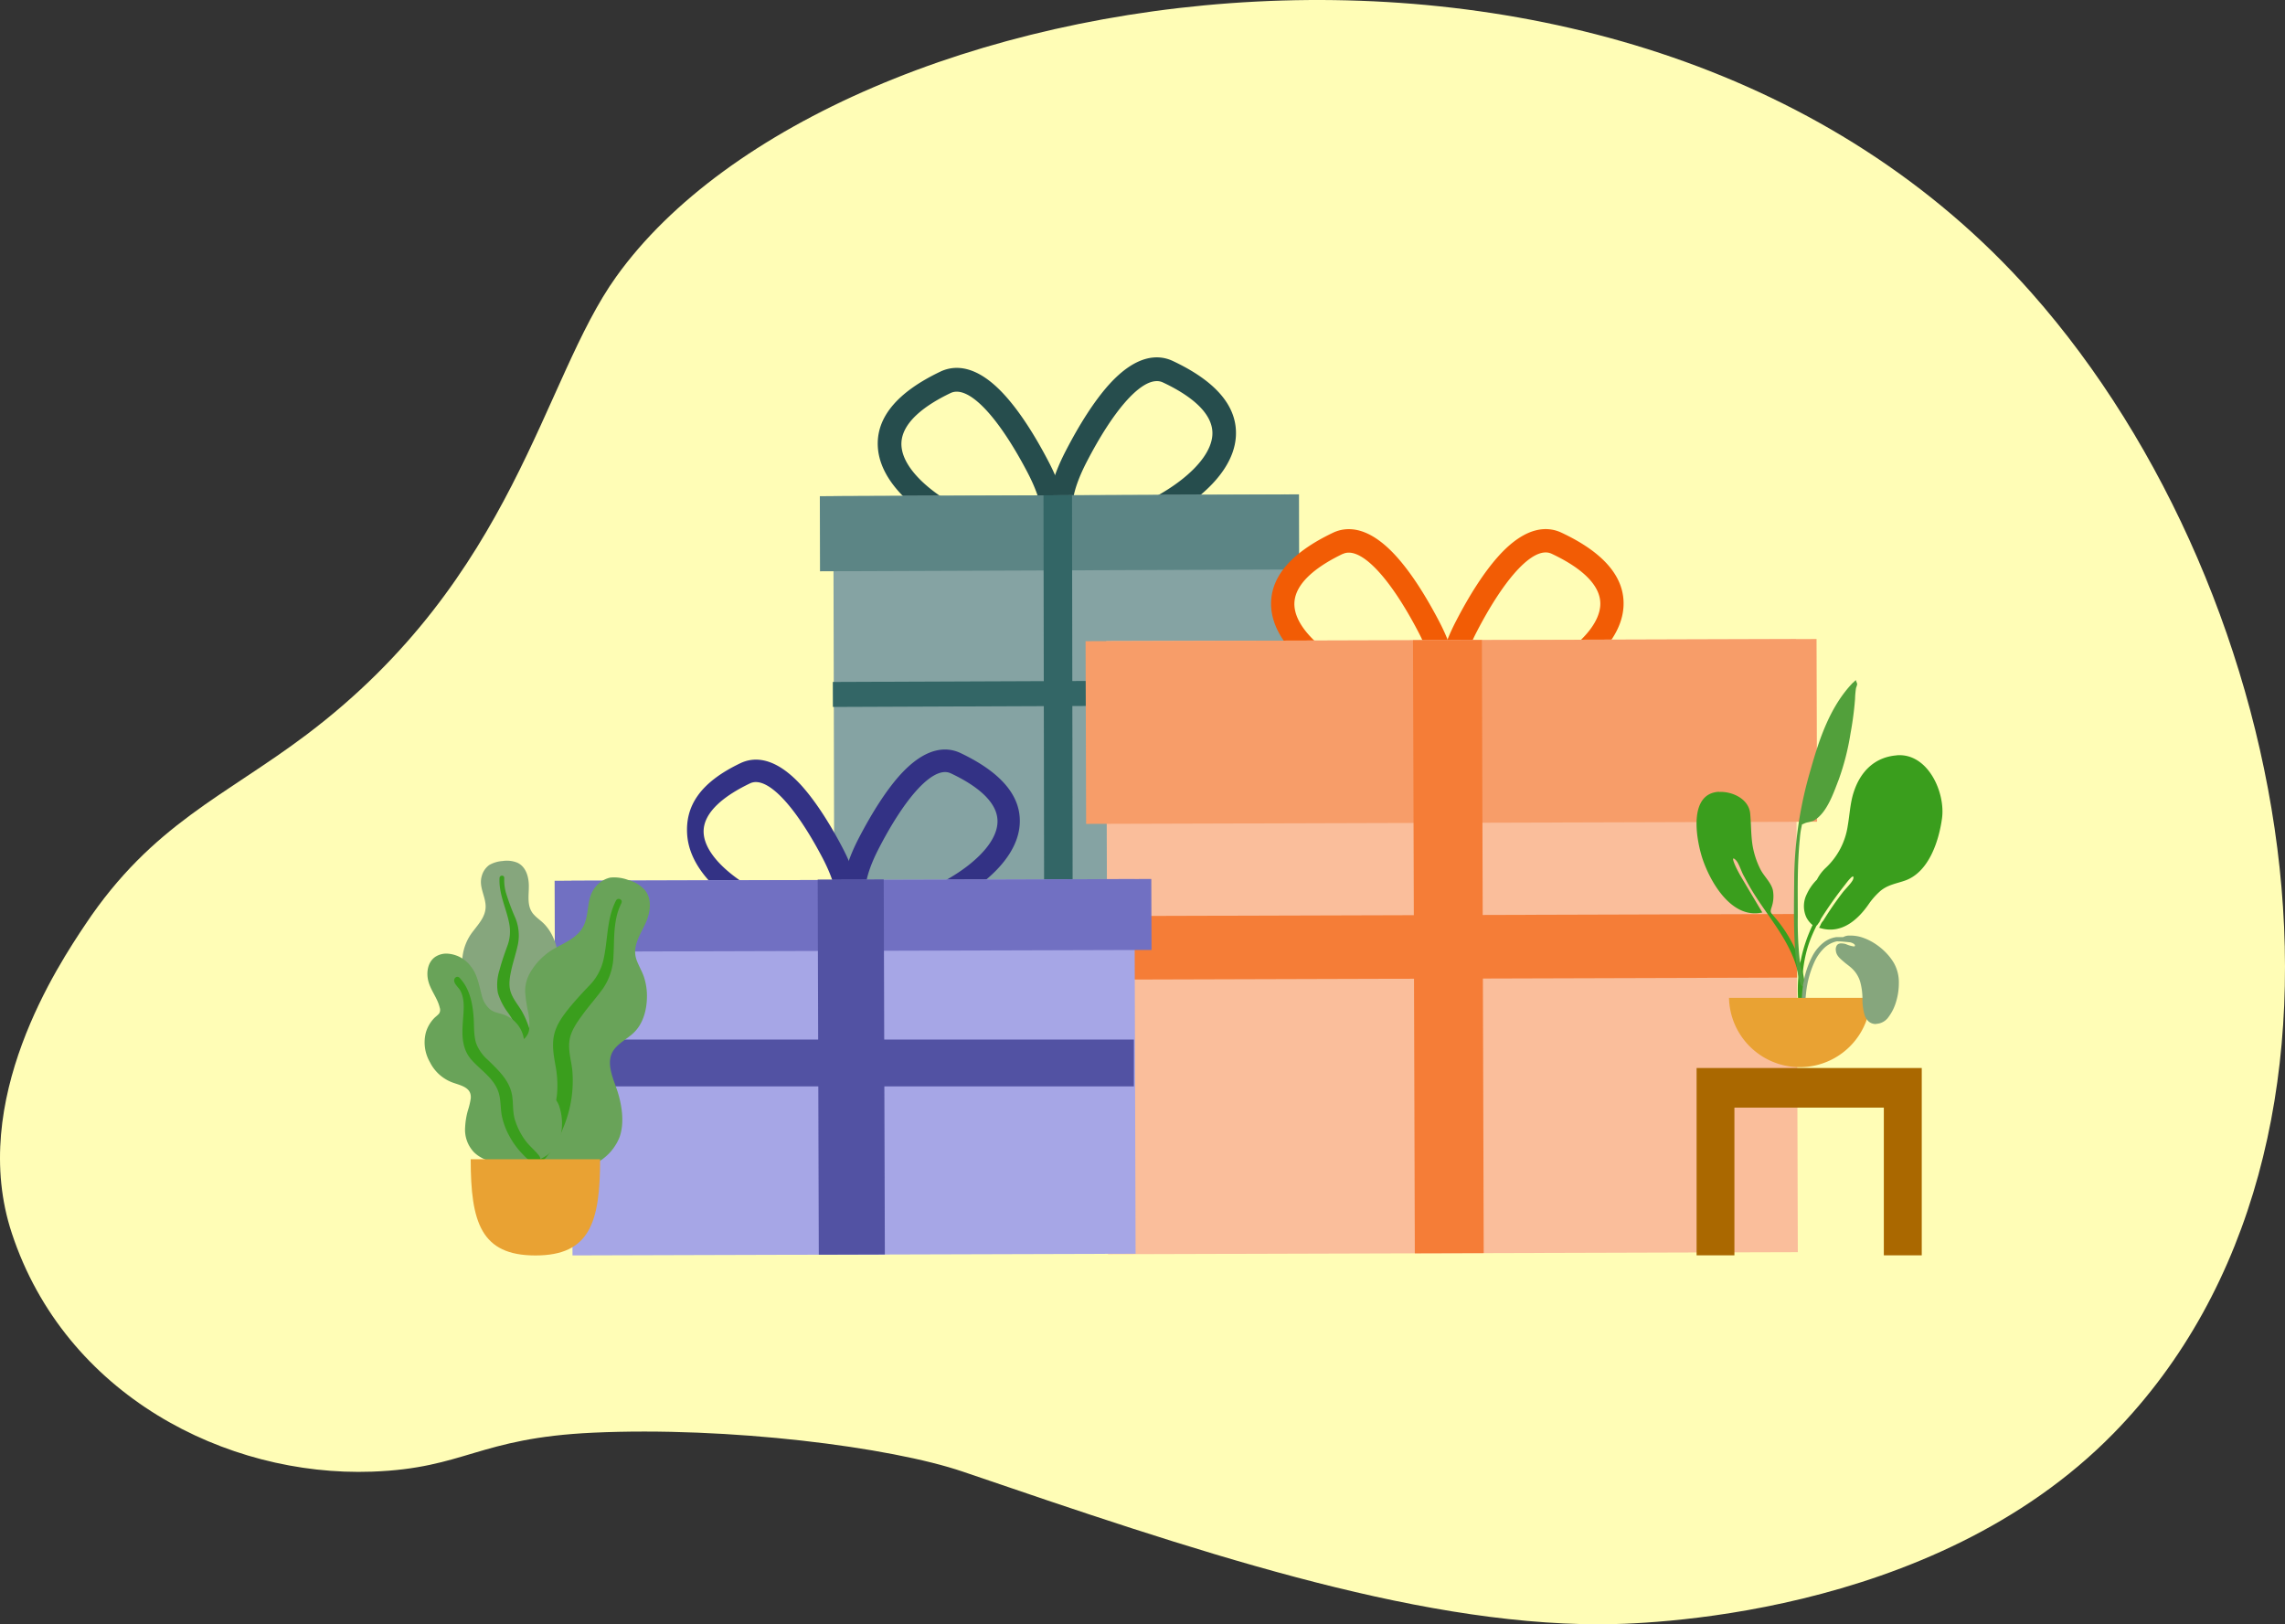 <svg xmlns="http://www.w3.org/2000/svg" viewBox="0 0 700.88 498.28"><rect x="0" y="0" width="700.88" height="498.28" fill="#333333" stroke="none"/><defs><style>.cls-1{fill:#fffdb6;}.cls-2{fill:#264d4d;}.cls-3{fill:#85a3a3;}.cls-4{fill:#5c8585;}.cls-5{fill:#366;}.cls-6{fill:#f25c05;}.cls-7{fill:#fabe9b;}.cls-8{fill:#f79d69;}.cls-9{fill:#f57d37;}.cls-10{fill:#333285;}.cls-11{fill:#a6a6e6;}.cls-12{fill:#7170c2;}.cls-13{fill:#5252a3;}.cls-14{fill:#86a67d;}.cls-15{fill:#3a9e1d;}.cls-16{fill:#69a359;}.cls-17{fill:#e9a233;}.cls-18{fill:#aa6800;}.cls-19{fill:#52a03b;}</style></defs><g id="Layer_2" data-name="Layer 2"><g id="Illustration"><g id="back"><path class="cls-1" d="M114.1,451.45C69.27,453.06,20,427.88,3.64,378.35-9.87,337.55,18,295.82,26.23,283.51c20.51-30.72,42.89-39.33,67.87-58.2C158,177.05,166.26,116.61,189,84.9,255.84-8.54,500.76-48.4,623.11,89.82c82.27,92.94,112.31,260.82,25.2,349.86-55.94,57.17-146.1,58.6-157.7,58.6-58,0-125.48-23-195.27-46.83-22.14-7.55-71.84-13.88-113.5-11.95C146.61,441.13,142.62,450.43,114.1,451.45Z"/></g><g id="Gifts"><g id="Gift3"><path class="cls-2" d="M333.71,166.34c-4.25,0-7.4-1.23-9.51-3.73-5.07-6-1.34-16.48,2.67-24.24,4.4-8.52,8.79-15.27,13-20.06,8.75-9.86,15.64-9.56,19.88-7.57h0c13.4,6.3,19.9,14.09,19.33,23.18-.86,13.55-18,25.14-33.63,30.17A39.71,39.71,0,0,1,333.71,166.34Zm21.13-49.43c-5.43,0-13.43,9.14-21.52,24.79-4.54,8.77-5.07,14.47-3.58,16.22.56.67,3.22,2.59,13.52-.74,13.6-4.39,28-14.46,28.61-23.72.46-7.24-8-12.78-15.17-16.14A4.21,4.21,0,0,0,354.84,116.91Z"/><path class="cls-2" d="M314.86,169.46a39.88,39.88,0,0,1-11.8-2.18c-15.62-4.94-32.85-16.43-33.79-30-.63-9.09,5.83-16.92,19.19-23.29h0c4.23-2,11.12-2.36,19.92,7.45,4.28,4.77,8.71,11.49,13.16,20,4.06,7.74,7.84,18.23,2.81,24.23C322.25,168.19,319.11,169.45,314.86,169.46Zm-23.28-48.89c-7.15,3.41-15.57,9-15.07,16.24.64,9.25,15.12,19.24,28.74,23.55,10.33,3.27,13,1.33,13.53.66,1.48-1.76.92-7.45-3.67-16.2-9.18-17.5-18.19-26.79-23.53-24.25Z"/><polygon class="cls-3" points="394.57 273.32 255.88 273.85 255.61 152.19 394.3 151.66 394.57 273.32"/><polygon class="cls-4" points="398.49 174.69 251.52 175.25 251.47 152.21 398.44 151.65 398.49 174.69"/><polygon class="cls-5" points="329.01 273.58 320.26 273.61 320.07 151.94 328.82 151.91 329.01 273.58"/><polygon class="cls-5" points="255.47 216.87 255.45 209.2 394.77 208.64 394.79 216.31 255.47 216.87"/></g><g id="Gift2"><path class="cls-6" d="M453.31,218.09c-4.18,0-7.27-1.2-9.35-3.66-5-5.88-1.33-16.22,2.62-23.85,4.33-8.38,8.65-15,12.83-19.73,8.61-9.7,15.39-9.4,19.56-7.44h0c13.18,6.19,19.57,13.86,19,22.79-.85,13.33-17.74,24.73-33.08,29.68A38.88,38.88,0,0,1,453.31,218.09Zm20.79-48.62c-5.34,0-13.21,9-21.17,24.39-4.46,8.63-5,14.23-3.53,15.95.56.66,3.17,2.55,13.31-.72,13.38-4.32,27.56-14.23,28.14-23.34.45-7.12-7.86-12.57-14.92-15.88A4.22,4.22,0,0,0,474.1,169.47Z"/><path class="cls-6" d="M434.77,218a38.93,38.93,0,0,1-11.6-2.14c-15.37-4.86-32.33-16.16-33.25-29.49-.62-8.93,5.73-16.64,18.88-22.91h0c4.16-2,10.94-2.32,19.6,7.33,4.21,4.69,8.56,11.31,12.94,19.66,4,7.61,7.71,17.93,2.77,23.84C442,216.78,439,218,434.77,218Zm-22.9-48.09c-7,3.36-15.32,8.85-14.82,16,.63,9.1,14.87,18.93,28.27,23.17,10.16,3.22,12.76,1.31,13.31.65,1.45-1.73.9-7.33-3.61-15.93-9-17.22-17.9-26.36-23.15-23.86Z"/><rect class="cls-7" x="339.56" y="196.39" width="211.59" height="188.08" transform="translate(-0.84 1.29) rotate(-0.17)"/><rect class="cls-8" x="333.05" y="196.39" width="224.21" height="56.05" transform="translate(-0.65 1.29) rotate(-0.17)"/><rect class="cls-9" x="432.08" y="181.1" width="19.5" height="218.67" transform="translate(730.98 -152.23) rotate(89.83)"/><rect class="cls-9" x="433.67" y="196.39" width="21.13" height="188.08" transform="translate(-0.84 1.29) rotate(-0.17)"/></g><g id="Gift1"><path class="cls-10" d="M269.89,283.54c-4,0-7-1.16-9-3.52-4.78-5.64-1.27-15.57,2.52-22.91,4.17-8,8.31-14.42,12.33-19,8.26-9.31,14.77-9,18.78-7.15h0c12.66,6,18.8,13.32,18.26,21.9-.81,12.81-17,23.75-31.77,28.51A37.78,37.78,0,0,1,269.89,283.54Zm20-46.7c-5.13,0-12.69,8.64-20.33,23.42-4.29,8.29-4.79,13.67-3.39,15.33.54.63,3.05,2.45,12.78-.7,12.85-4.15,26.48-13.66,27-22.41.44-6.85-7.55-12.07-14.33-15.26A4.15,4.15,0,0,0,289.85,236.84Z"/><path class="cls-10" d="M252.08,286.49a37.57,37.57,0,0,1-11.15-2.05c-14.76-4.67-29.27-15.6-30.15-28.4-.6-8.58,3.73-15.91,16.35-21.93h0c4-1.9,10.51-2.23,18.83,7,4,4.5,8.22,10.86,12.43,18.88,3.83,7.31,7.41,17.22,2.66,22.89C259.06,285.29,256.1,286.48,252.08,286.49Zm-22-46.19c-6.75,3.22-14.71,8.5-14.24,15.34.61,8.74,14.29,18.18,27.16,22.26,9.76,3.08,12.25,1.25,12.79.62,1.39-1.67.86-7-3.48-15.31-8.67-16.53-17.19-25.31-22.23-22.91Z"/><rect class="cls-11" x="175.41" y="269.93" width="172.72" height="114.95" transform="translate(-0.95 0.76) rotate(-0.17)"/><rect class="cls-12" x="170.13" y="269.93" width="183.02" height="21.77" transform="translate(-0.81 0.76) rotate(-0.17)"/><rect class="cls-13" x="250.96" y="269.82" width="20.26" height="115.06" transform="translate(-0.95 0.76) rotate(-0.17)"/><rect class="cls-13" x="254.63" y="240.28" width="14.36" height="173.5" transform="matrix(0, 1, -1, 0, 588.08, 64.27)"/></g></g><g id="Plants"><g id="Big_Leaf_Plant" data-name="Big Leaf Plant"><g id="Big_Ass_Leaf" data-name="Big Ass Leaf"><path id="leaf" class="cls-14" d="M154.18,264.13a8.57,8.57,0,0,1,4.37.46c2.88,1.22,3.7,4.63,3.66,7.39,0,3-.67,6.24,1.59,8.64,1,1.1,2.34,1.94,3.36,3.07a14.32,14.32,0,0,1,2.58,4.05,11.83,11.83,0,0,1,.67,8.74c-.93,2.5-3.29,4.76-2.78,7.6s3.52,5.24,5.39,7.46c2.12,2.5,4.07,5.7,4.39,9a11.82,11.82,0,0,1-3.16,8.7c-4.2,4.75-10.51,7.08-16.87,7.07-2.7,0-5.76-.13-8.09-1.58a4.49,4.49,0,0,1-1.53-1.65,5.22,5.22,0,0,0-1.48-1.48,8.85,8.85,0,0,1-2.82-3.77c-2.3-5.71-.46-12.78,2.77-17.85.77-1.2,1.4-2.36,1-3.79a14.8,14.8,0,0,0-2.18-4.14,33,33,0,0,1-2.44-3.86,8.77,8.77,0,0,1-.76-4.52,15.48,15.48,0,0,1,3.32-8.07c1.74-2.29,3.78-4.48,3.79-7.49,0-3.18-2.13-6-1.22-9.25a6.14,6.14,0,0,1,2.35-3.52A9.56,9.56,0,0,1,154.18,264.13Z"/><path id="middle_thing" data-name="middle thing" class="cls-15" d="M153.23,269.22a.73.73,0,0,1,.85-.59l.08,0c.53.14.52.64.5,1.07a14.66,14.66,0,0,0,.48,4,69.32,69.32,0,0,0,2.9,7.82,14.2,14.2,0,0,1,.86,8c-.54,2.6-1.39,5.13-2,7.73-.49,2.29-1,4.71-.27,7s2.31,4,3.46,6a28.16,28.16,0,0,1,3.55,13.39,24.63,24.63,0,0,1-.5,6.52c-.29,1.23-.68,2.9-1.74,3.75a1.21,1.21,0,0,1-1.73-.05c-.38-.54,0-1.39.08-2a29.65,29.65,0,0,0,.51-7.64,27.39,27.39,0,0,0-1.2-7.3,24.49,24.49,0,0,0-3.11-6.09,19.64,19.64,0,0,1-3.23-6.22,14.73,14.73,0,0,1,.5-7.06c.64-2.44,1.47-4.81,2.33-7.18a12.59,12.59,0,0,0,.67-6.92C155.36,278.69,152.91,274.2,153.23,269.22Z"/></g><g id="Big_Ass_Leaf-2" data-name="Big Ass Leaf-2"><path id="leaf-2" class="cls-16" d="M192.66,269.94a10.81,10.81,0,0,1,4.88,2.81c2.73,2.95,1.9,7.4.39,10.65-1.63,3.5-4.09,7-2.7,11,.64,1.84,1.71,3.52,2.32,5.38a19,19,0,0,1,.89,6.13c-.07,3.81-1.08,7.88-3.84,10.68-2.42,2.48-6.38,3.92-7.29,7.55-.94,3.79,1.37,8,2.39,11.62,1.16,4.06,1.76,8.86.4,12.9a15.4,15.4,0,0,1-8.31,8.65c-7.43,3.44-16.06,2.91-23.52-.42-3.16-1.41-6.69-3.15-8.65-6.08a5.6,5.6,0,0,1-.92-2.74,6.9,6.9,0,0,0-1-2.52,11.28,11.28,0,0,1-1.31-5.92c.31-8,6.21-15.36,12.69-19.68,1.53-1,2.88-2.06,3.2-3.95a19.17,19.17,0,0,0-.38-6,40.9,40.9,0,0,1-.82-5.83,11.34,11.34,0,0,1,1.5-5.74,20.13,20.13,0,0,1,8.15-7.82c3.26-1.8,6.82-3.33,8.41-6.88,1.69-3.77.69-8.22,3.46-11.58a8.08,8.08,0,0,1,4.61-2.94A12.21,12.21,0,0,1,192.66,269.94Z"/><path id="middle_thing-2" data-name="middle thing-2" class="cls-15" d="M189,276.16a.92.92,0,0,1,1.29-.26l.1.07c.54.45.27,1,0,1.53a18.59,18.59,0,0,0-1.51,4.94c-.64,3.56-.5,7.17-.71,10.78a18.56,18.56,0,0,1-3.2,10c-2,2.79-4.32,5.34-6.33,8.13-1.78,2.46-3.65,5.05-4,8.14s.61,5.94.91,8.9a37.06,37.06,0,0,1-2.85,17.71,32.39,32.39,0,0,1-4,7.47c-1,1.31-2.31,3.08-4,3.53a1.54,1.54,0,0,1-2-1c-.16-.85.67-1.67,1.12-2.29a39.31,39.31,0,0,0,4.6-8.78,36.7,36.7,0,0,0,2.43-9.28,32.29,32.29,0,0,0-.46-8.83c-.52-3-1.09-6-.51-9.07s2.36-5.67,4.27-8.09,4.24-4.93,6.48-7.29a16.44,16.44,0,0,0,4.42-7.84C186.5,288.49,186,281.89,189,276.16Z"/></g><g id="Big_Ass_Leaf-3" data-name="Big Ass Leaf-3"><path id="leaf-3" class="cls-16" d="M136.91,292.53a9.67,9.67,0,0,1,7.45,3.85c2.13,2.64,2.56,5.86,3.42,9a8.06,8.06,0,0,0,2.46,4.19c1.18,1,2.68,1.16,4.09,1.63a9.53,9.53,0,0,1,6,6c1.09,3.39-.07,6.8.13,10.24.19,3.15,3.3,5.12,5.8,6.63s4.68,2.88,5.43,5.79a16.61,16.61,0,0,1,0,9.55c-1.82,5.07-7.13,7.3-12.27,7.65-4.66.31-10.52-.18-14-3.56a10,10,0,0,1-2.75-7.68,22.79,22.79,0,0,1,.85-5.18,22.69,22.69,0,0,0,.87-3.64c.33-3.29-2.72-3.93-5.32-4.83a12.66,12.66,0,0,1-7.21-6.36,12.11,12.11,0,0,1-1.23-9.09,10.61,10.61,0,0,1,2.42-4.25c.49-.54,1.19-1,1.64-1.56a2.07,2.07,0,0,0,.18-1.83c-.66-2.86-2.74-5.22-3.48-8.08-.67-2.57-.27-5.78,2.08-7.44A6.2,6.2,0,0,1,136.91,292.53Z"/><path id="middle_thing-3" data-name="middle thing-3" class="cls-15" d="M141,300c3.18,3.39,4,8,4.3,12.43.14,2.5,0,5.13.73,7.56a12.68,12.68,0,0,0,3.61,5.15c3.05,3,6.46,6.08,7.35,10.44.53,2.56.17,5.21.9,7.74a21.13,21.13,0,0,0,3.22,6.5c1.14,1.57,2.62,2.77,3.86,4.23.38.44.92,1.1.76,1.73s-1.12,1-1.78.85c-1.56-.27-2.86-1.75-3.88-2.83a24.52,24.52,0,0,1-3.76-5.17,21.74,21.74,0,0,1-2.45-6.71c-.4-2.46-.2-5-1.13-7.37-1.56-4-5.34-6.31-8.08-9.4-3.41-3.85-2.9-8.65-2.55-13.38.19-2.61.38-5.55-.93-7.93-.5-.9-1.62-1.75-1.84-2.78S140.2,299.14,141,300Z"/></g><path id="Base" class="cls-17" d="M144.38,355.62c0,19.36,3.16,29.51,19.85,29.51s19.84-10.15,19.84-29.51Z"/></g><g id="Table"><path id="Table-2" class="cls-18" d="M577.83,385.09V339.78H532v45.31h-11.6V327.63h69.06v57.46Z"/></g><g id="Plant_Right" data-name="Plant Right"><path id="Leaf_Me_Alone_" data-name="Leaf Me Alone " class="cls-15" d="M527.3,242.94c4.06-.22,9.09,2.15,9.53,6.57.31,3.21.22,6.42.7,9.62a25.72,25.72,0,0,0,2.35,7.36c1.08,2.24,3.33,4.15,3.91,6.55a10.33,10.33,0,0,1-.35,5.17c-.62,1.82-.29,1.67.95,3.2a41.26,41.26,0,0,1,6.19,9.62c2.23,5.14,3.7,11.14,2.87,16.77-.1.72-.23,3.28-1.21,3.46s-.58-1.27-.53-1.74a30.75,30.75,0,0,0,.26-8.73c-1.75-11.85-10.25-19.65-15.79-29.7-.3-.52-.94-1.75-1.39-2.56-.71-1.29-1.42-3.74-2.37-4.69-1.8-1.79-.14,1.82.21,2.51.44.87.93,1.79,1.38,2.56,2.08,3.54,4.4,7.4,6.54,11-9.27,2.12-15.8-9-18.3-16.35-2-6-4.51-20.15,5-20.67"/><path id="Leaf_Me_Alone_2" data-name="Leaf Me Alone 2" class="cls-15" d="M581.77,231.72c-6.79.54-11.15,5-13.18,11.29-1.1,3.38-1.22,6.85-1.83,10.32A22.05,22.05,0,0,1,560,266.24a12.85,12.85,0,0,0-2.69,3.6,15.09,15.09,0,0,0-3.11,4.44,8.21,8.21,0,0,0-.13,7.14,7.33,7.33,0,0,0,1.91,2.35,46,46,0,0,0-4.53,20.66c.12,4.27.33,8.55.57,12.82.06,1.15.44,3,1,1.12.51-1.76-.13-4.52-.19-6.36-.29-8.95-.54-17.09,3.15-25.46.38-.88.79-1.75,1.22-2.61l.07-.05.05,0a1.2,1.2,0,0,1,.11-.17,2.21,2.21,0,0,0,.33-.47,3.57,3.57,0,0,0,.7-1.27h0a119.12,119.12,0,0,1,7.56-10.69s2.9-3.95,2.44-1.75c-.21,1.05-2.36,3.07-3.22,4.19a102.33,102.33,0,0,0-6,8.71,4.21,4.21,0,0,0-.86,1.38c-.14.27-.28.54-.41.77,6.63,2.19,11.78-2.22,15.3-7.35h0a22.16,22.16,0,0,1,3.53-3.95c2.28-1.87,4.73-2.2,7.42-3.12,7.34-2.5,10.46-12,11.45-19.08,1.12-8-4.35-20.18-13.9-19.39"/><path id="Leaf_Me_Alone_3" data-name="Leaf Me Alone 3" class="cls-19" d="M568.35,209.42c-7,7.25-10.34,17.32-13,26.78a122,122,0,0,0-5,32.29c-.05,7.21-.24,14.48.18,21.69a75.92,75.92,0,0,0,.81,7.66c0,.21.94,5.86,1.81,4.54.49-.75-.93-5.86-1-6.72a111,111,0,0,1-.71-14.47c0-8-.19-15.88.62-23.82a27,27,0,0,1,.49-3.58c.3-1.23-.08-.7.89-1.18s2.12-.41,3.1-1c3.89-2.36,5.88-8.42,7.43-12.39A76.47,76.47,0,0,0,567.61,225,101.61,101.61,0,0,0,569,214.45a27.7,27.7,0,0,1,.3-3.4,7.5,7.5,0,0,0,.35-1.08c0-.56-.36-.89-.39-1.36-.29.26-.58.53-.86.81"/><path id="Base-2" class="cls-17" d="M530.34,306.1a21.73,21.73,0,0,0,43.45,0"/><path id="Leaf_Me_Alone_4" data-name="Leaf Me Alone 4" class="cls-14" d="M575.42,314.13a3.31,3.31,0,0,1-2.27-.8,4.57,4.57,0,0,1-1.23-2,17.15,17.15,0,0,1-.65-4.9,19.5,19.5,0,0,0-.7-5.27,9.16,9.16,0,0,0-2.86-4.38c-.36-.32-.76-.62-1.13-.91s-.69-.53-1-.81l-.16-.14c-1.06-.89-2.16-1.81-2.3-3.27a2.32,2.32,0,0,1,.39-1.78,1.69,1.69,0,0,1,1.32-.47,6.13,6.13,0,0,1,1.12.14,3.35,3.35,0,0,1,.43.16,8.87,8.87,0,0,0,2.23.63q.25,0,.33-.12a.34.34,0,0,0,0-.31q-.2-.46-1.32-.81c-1.49-.16-2.9-.31-3.74-.31a3.27,3.27,0,0,0-.54,0,8.19,8.19,0,0,0-4,2.24,14.06,14.06,0,0,0-2.76,4,30.48,30.48,0,0,0-2.57,9.31c-.06.54-.12,1.12-.17,1.79h-1.15a38.81,38.81,0,0,1,.42-4.31,27.91,27.91,0,0,1,3-8.88,13.05,13.05,0,0,1,3-3.6,8.16,8.16,0,0,1,4.11-1.85,5,5,0,0,1,.67,0c.43,0,1,0,1.46,0a3.85,3.85,0,0,1,1.62-.48l.7,0a11.6,11.6,0,0,1,3.91.71,17,17,0,0,1,3.75,1.91,19.42,19.42,0,0,1,3.23,2.71,16.66,16.66,0,0,1,2.39,3.15,12.09,12.09,0,0,1,1.49,6.06,19.71,19.71,0,0,1-1,6.23,14.27,14.27,0,0,1-2.1,4.11,4.87,4.87,0,0,1-3.8,2.2Z"/></g></g></g></g></svg>